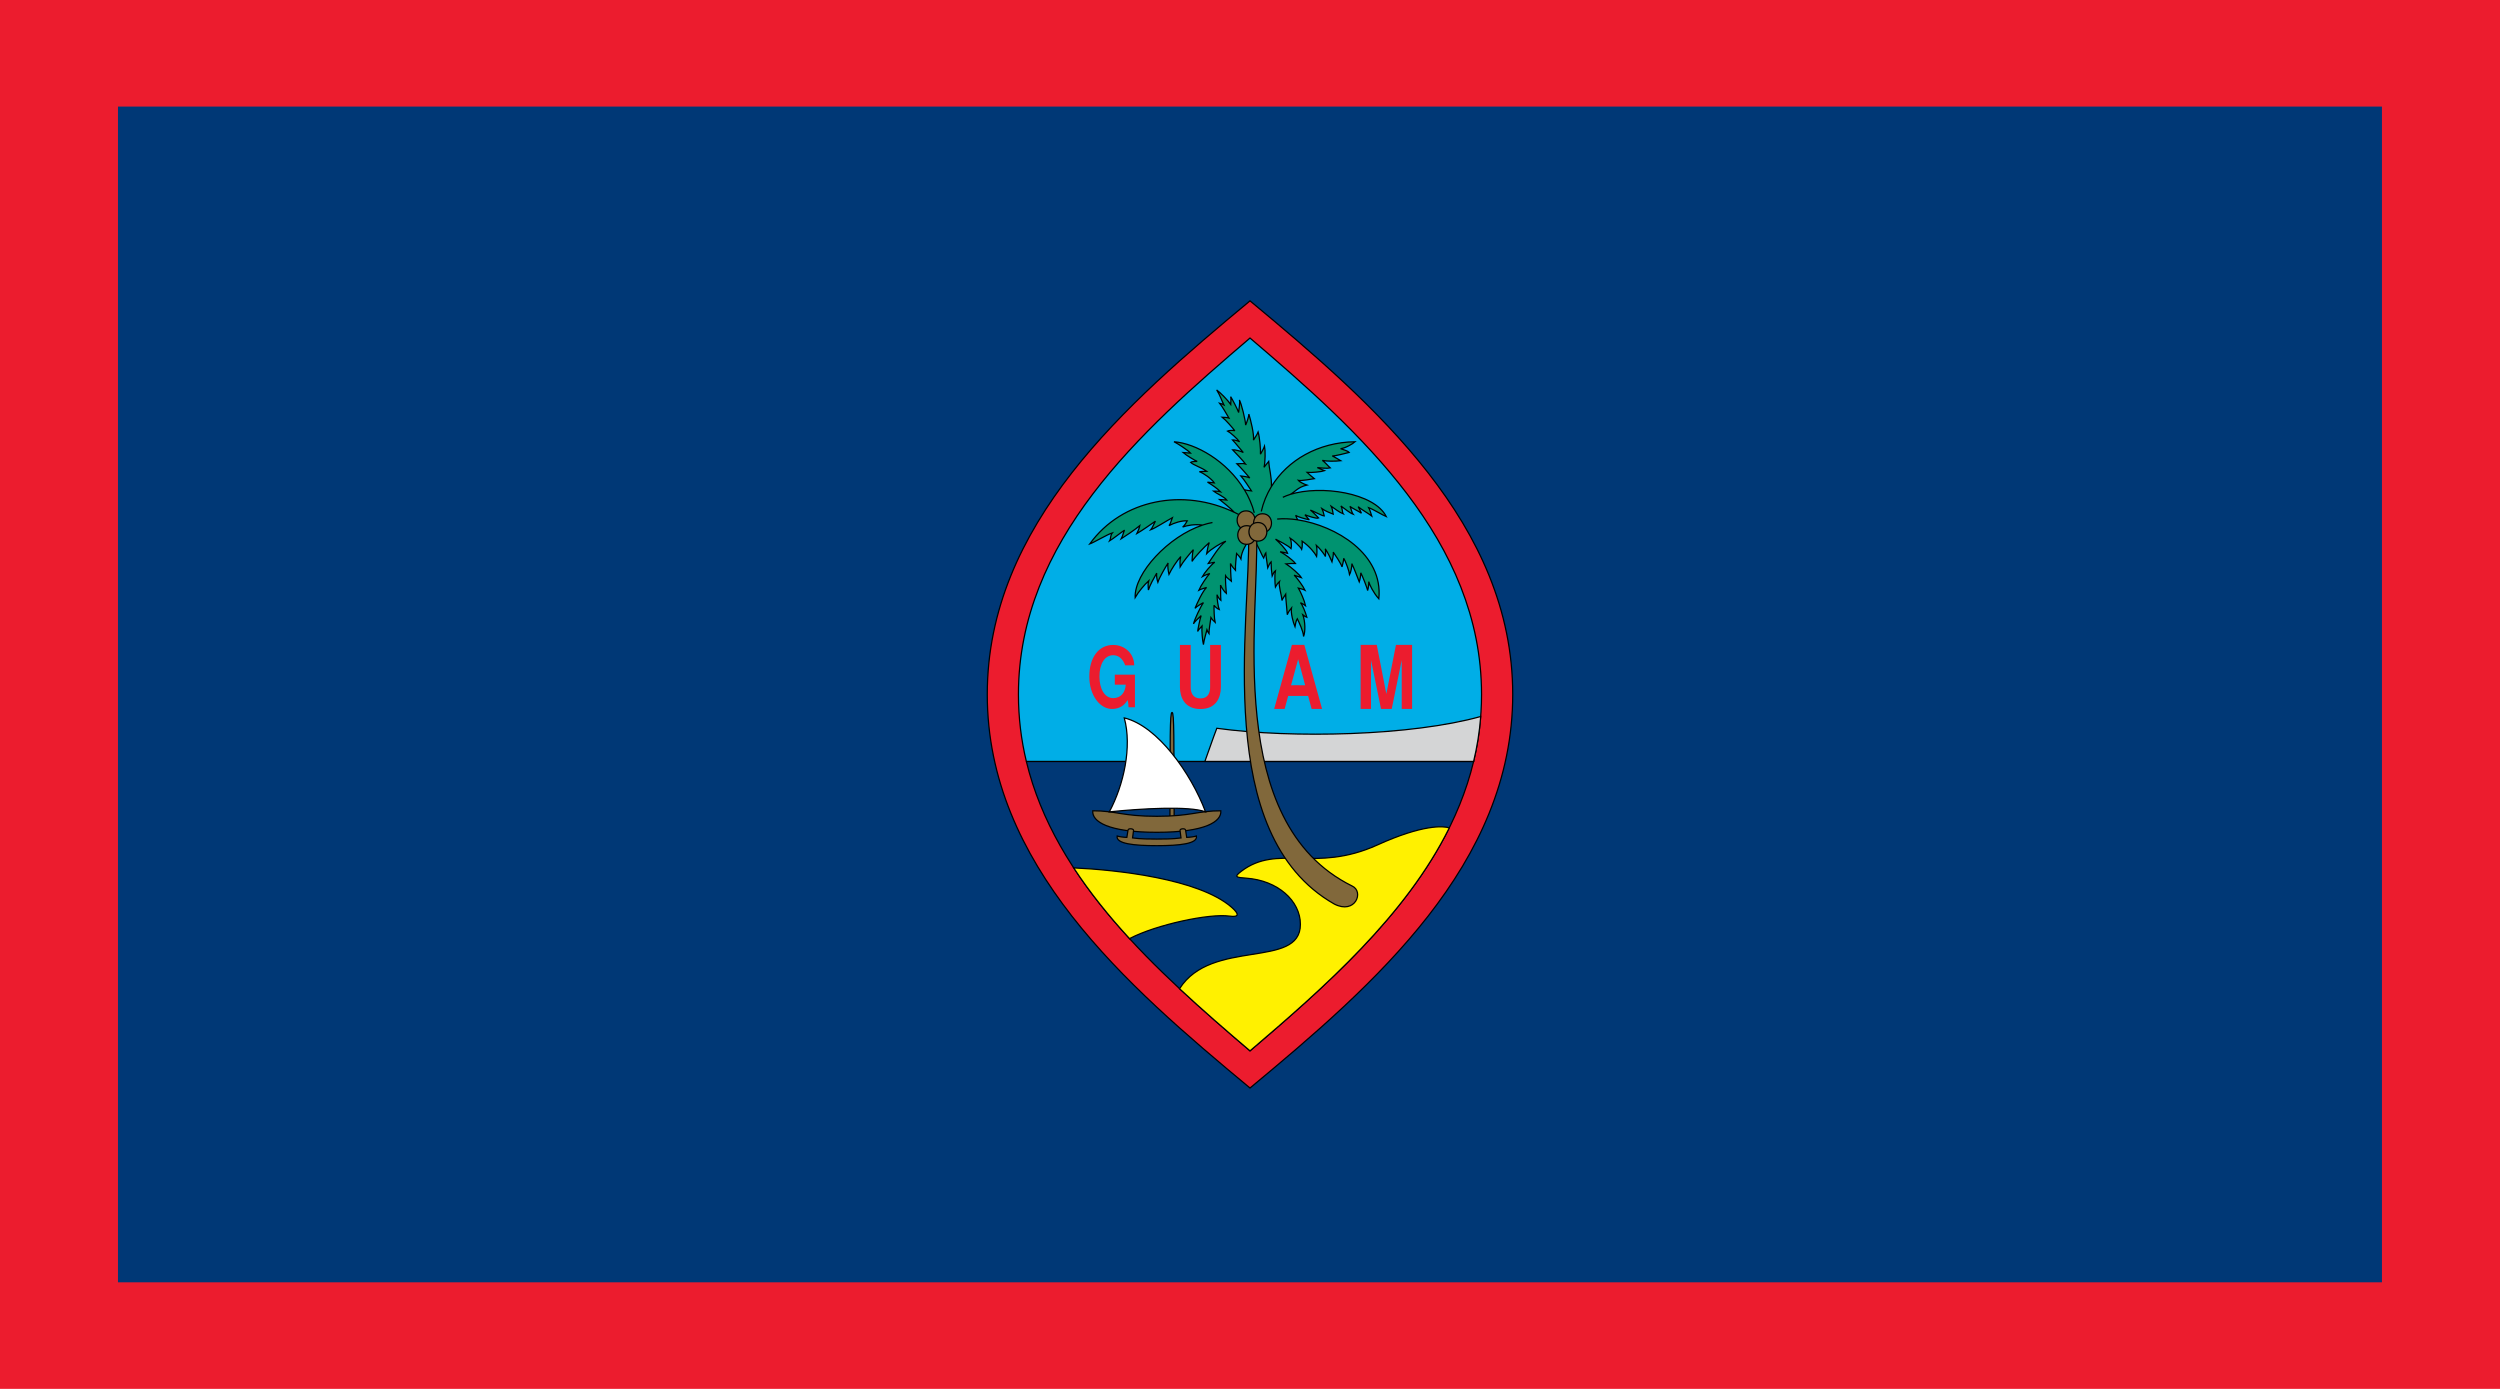 <?xml version="1.0" encoding="UTF-8" standalone="no"?>
<!-- Generator: Adobe Illustrator 18.0.0, SVG Export Plug-In . SVG Version: 6.00 Build 0)  -->
<!DOCTYPE svg  PUBLIC '-//W3C//DTD SVG 1.1//EN'  'http://www.w3.org/Graphics/SVG/1.1/DTD/svg11.dtd'>
<svg style="enable-background:new 0 0 144 80" xmlns="http://www.w3.org/2000/svg" xml:space="preserve" version="1.1" y="0px" x="0px" xmlns:xlink="http://www.w3.org/1999/xlink" viewBox="0 0 144 80">
<g id="GUM">
		<polygon points="144 80 144 0 0 0 0 80" fill="#EC1C2E"/>
		<polygon points="137.2 73.861 137.2 6.139 6.795 6.139 6.795 73.861" fill="#003876"/>
			<path d="m72 62.67c7.184-5.965 15.133-12.887 15.133-22.67s-7.949-16.705-15.133-22.67c-7.185 5.965-15.133 12.887-15.133 22.67s7.948 16.705 15.133 22.67z" fill="#EC1C2E"/>
			<path stroke-width=".072" d="m72 62.67c7.184-5.965 15.133-12.887 15.133-22.67s-7.949-16.705-15.133-22.67c-7.185 5.965-15.133 12.887-15.133 22.67s7.948 16.705 15.133 22.67z" stroke="#000" fill="none"/>
			<path d="m59.118 43.859c1.652 6.881 7.51 12.086 12.882 16.67 5.371-4.584 11.229-9.789 12.88-16.67h-25.762z" fill="#003876"/>
			<path stroke-width=".072" d="m59.118 43.859c1.652 6.881 7.51 12.086 12.882 16.67 5.371-4.584 11.229-9.789 12.88-16.67h-25.762z" stroke="#000" fill="none"/>
			<path d="m84.88 43.859c0.297-1.231 0.457-2.516 0.457-3.859 0-8.859-7.006-15.127-13.337-20.529-6.332 5.402-13.338 11.67-13.338 20.529 0 1.344 0.16 2.629 0.456 3.859h25.762z" fill="#00AEE7"/>
			<path stroke-width=".072" d="m84.88 43.859c0.297-1.231 0.457-2.516 0.457-3.859 0-8.859-7.006-15.127-13.337-20.529-6.332 5.402-13.338 11.67-13.338 20.529 0 1.344 0.16 2.629 0.456 3.859h25.762z" stroke="#000" fill="none"/>
			<path d="m85.289 41.271c-0.068 0.889-0.208 1.75-0.409 2.588h-15.479c0.19-0.518 0.458-1.315 0.688-1.91 4.356 0.596 11.217 0.436 15.2-0.678z" fill="#D4D5D6"/>
			<path stroke-width=".072" d="m85.289 41.271c-0.068 0.889-0.208 1.75-0.409 2.588h-15.479c0.19-0.518 0.458-1.315 0.688-1.91 4.356 0.596 11.217 0.436 15.2-0.678z" stroke="#000" fill="none"/>
			<path d="m65.061 54.064c-1.186-1.289-2.279-2.643-3.216-4.074 2.436 0.113 7.192 0.619 9.084 2.26 0.46 0.398 0.46 0.598-0.114 0.518-1.147-0.161-4.212 0.486-5.754 1.296z" fill="#FFF100"/>
			<path stroke-width=".072" d="m65.061 54.064c-1.186-1.289-2.279-2.643-3.216-4.074 2.436 0.113 7.192 0.619 9.084 2.26 0.46 0.398 0.46 0.598-0.114 0.518-1.147-0.161-4.212 0.486-5.754 1.296z" stroke="#000" fill="none"/>
			<path d="m83.479 47.686c-2.506 5.053-7.149 9.15-11.479 12.844-1.346-1.148-2.724-2.338-4.057-3.58 1.84-2.91 6.96-1.119 6.96-3.705 0-1.352-1.296-2.537-3.133-2.664-0.573-0.041-0.71-0.062-0.268-0.398 2.103-1.592 4.24 0.119 7.834-1.512 2.617-1.189 3.811-1.097 4.143-0.985z" fill="#FFF100"/>
			<path stroke-width=".072" d="m83.479 47.686c-2.506 5.053-7.149 9.15-11.479 12.844-1.346-1.148-2.724-2.338-4.057-3.58 1.84-2.91 6.96-1.119 6.96-3.705 0-1.352-1.296-2.537-3.133-2.664-0.573-0.041-0.71-0.062-0.268-0.398 2.103-1.592 4.24 0.119 7.834-1.512 2.617-1.189 3.811-1.097 4.143-0.985z" stroke="#000" fill="none"/>
			<path d="m74.752 29.943c-0.048-0.059-0.105-0.225-0.125-0.264 0.115 0.1 0.611 0.228 0.793 0.258-0.076-0.051-0.211-0.248-0.258-0.289 0.143 0.06 0.677 0.25 0.793 0.189-0.094-0.098-0.363-0.379-0.478-0.457 0.199 0.068 0.678 0.338 0.801 0.338-0.026-0.109-0.066-0.277-0.132-0.418 0.172 0.119 0.486 0.26 0.648 0.318-0.019-0.129-0.057-0.338-0.114-0.457 0.173 0.119 0.478 0.357 0.688 0.438-0.058-0.08-0.039-0.338-0.135-0.457 0.135 0.1 0.535 0.418 0.707 0.477-0.095-0.119-0.114-0.358-0.191-0.457 0.114 0.1 0.497 0.279 0.67 0.399-0.04-0.08-0.115-0.26-0.191-0.379 0.115 0.119 0.631 0.418 0.783 0.537-0.038-0.119-0.114-0.379-0.173-0.477 0.23 0.078 0.823 0.438 1.014 0.516-0.687-1.375-3.777-1.836-5.544-1.277 0.282-0.141 0.434-0.412 0.962-0.541-0.133-0.041-0.462-0.209-0.5-0.27 0.171 0.041 0.803-0.08 0.937-0.1-0.115-0.1-0.325-0.258-0.421-0.357 0.249 0.02 0.841-0.039 1.013-0.1-0.096-0.039-0.307-0.119-0.42-0.18 0.171 0.02 0.572 0.061 0.745 0.02-0.114-0.098-0.306-0.336-0.459-0.436 0.249 0.059 0.745 0.059 1.069 0.02-0.153-0.1-0.362-0.199-0.496-0.279 0.152 0.02 0.803-0.158 0.974-0.199-0.095-0.098-0.343-0.158-0.496-0.217 0.268-0.022 0.707-0.279 0.84-0.398-2.132 0.031-3.897 1.064-4.823 2.584 0.03-0.492-0.136-1.098-0.159-1.447-0.083 0.104-0.219 0.277-0.268 0.336 0.08-0.273 0.079-1.004 0.036-1.225-0.049 0.145-0.179 0.359-0.239 0.471 0.02-0.264-0.05-0.99-0.133-1.277-0.059 0.15-0.209 0.355-0.27 0.467 0.047-0.33-0.163-1.178-0.266-1.504 0.003 0.154-0.14 0.539-0.185 0.635-0.008-0.293-0.248-1.246-0.359-1.449 0.047 0.158-0.039 0.58-0.043 0.727-0.073-0.209-0.361-0.76-0.462-0.916 0.037 0.111 0.005 0.326 0.003 0.443-0.168-0.24-0.607-0.688-0.808-0.828 0.176 0.262 0.322 0.678 0.414 0.857-0.05-0.027-0.181-0.086-0.248-0.098 0.152 0.182 0.437 0.68 0.542 0.859-0.096-0.031-0.289-0.047-0.387-0.049 0.198 0.156 0.592 0.602 0.726 0.783-0.085-0.039-0.35-0.021-0.419 0.012 0.171 0.092 0.572 0.459 0.693 0.625-0.092-0.062-0.321-0.121-0.411-0.113 0.201 0.211 0.495 0.584 0.626 0.729-0.113-0.072-0.489-0.174-0.618-0.16 0.152 0.152 0.618 0.648 0.741 0.814-0.118-0.041-0.392-0.002-0.489-0.002 0.175 0.162 0.629 0.682 0.739 0.814-0.107-0.064-0.411-0.113-0.516-0.121 0.2 0.226 0.488 0.678 0.614 0.867-0.103-0.01-0.329-0.039-0.417-0.076-0.998-1.649-2.796-2.664-4.048-2.758 0.172 0.08 0.765 0.457 0.955 0.656-0.134 0-0.324-0.041-0.438-0.041 0.209 0.18 0.648 0.438 0.819 0.518-0.057 0-0.305 0-0.381 0.051 0.173 0.168 0.632 0.299 0.926 0.516-0.113 0-0.304 0.022-0.42 0.022 0.259 0.098 0.708 0.416 0.86 0.646-0.076-0.01-0.286-0.031-0.392-0.041 0.248 0.139 0.593 0.389 0.745 0.547-0.096-0.029-0.314-0.029-0.401-0.029 0.153 0.119 0.621 0.328 0.765 0.508-0.077-0.01-0.344-0.031-0.42-0.031 0.161 0.131 0.615 0.479 0.863 0.748-2.914-1.41-6.459-0.773-8.335 1.818 0.229-0.08 1.031-0.557 1.3-0.637-0.115 0.139-0.076 0.316-0.153 0.457 0.229-0.141 0.593-0.438 0.86-0.617-0.058 0.1-0.097 0.318-0.192 0.498 0.192-0.119 0.784-0.518 1.07-0.756-0.037 0.18-0.114 0.338-0.171 0.457 0.305-0.178 0.878-0.576 1.069-0.715-0.095 0.178-0.171 0.377-0.267 0.496 0.267-0.1 0.878-0.496 1.241-0.695-0.059 0.139-0.095 0.338-0.191 0.457 0.287-0.16 0.746-0.299 1.052-0.277-0.058 0.1-0.153 0.277-0.268 0.357 0.287-0.1 0.696-0.174 1.154-0.113-1.971 0.648-3.939 2.773-3.887 4.17 0.182-0.318 0.545-0.746 0.773-0.955-0.048 0.148-0.019 0.389-0.011 0.527 0.096-0.299 0.298-0.656 0.479-0.975-0.029 0.18 0.028 0.408 0.066 0.527 0.096-0.289 0.44-0.875 0.593-1.113-0.048 0.168 0.009 0.486 0.047 0.656 0.144-0.299 0.44-0.756 0.679-1.025-0.057 0.18-0.047 0.488-0.039 0.598 0.154-0.27 0.536-0.746 0.766-0.994-0.067 0.209-0.067 0.527-0.076 0.676 0.182-0.289 0.696-0.826 0.993-1.084-0.086 0.19-0.115 0.498-0.144 0.627 0.22-0.238 0.859-0.637 1.099-0.705-0.382 0.268-0.783 0.953-1.013 1.281 0.115-0.019 0.307-0.06 0.373-0.07-0.211 0.141-0.621 0.646-0.717 0.826 0.114-0.068 0.323-0.139 0.429-0.18-0.161 0.17-0.524 0.717-0.631 0.965 0.125-0.07 0.346-0.119 0.449-0.16-0.218 0.199-0.553 0.916-0.668 1.205 0.087-0.109 0.401-0.289 0.487-0.328-0.162 0.209-0.535 1.014-0.572 1.223 0.057-0.141 0.354-0.379 0.439-0.479-0.067 0.189-0.182 0.746-0.201 0.916 0.039-0.1 0.182-0.229 0.248-0.309-0.021 0.268 0.029 0.846 0.086 1.064 0.029-0.289 0.162-0.668 0.201-0.846 0.019 0.049 0.076 0.168 0.115 0.219 0-0.219 0.086-0.736 0.114-0.926 0.047 0.08 0.171 0.209 0.239 0.27-0.049-0.229-0.068-0.775-0.06-0.984 0.04 0.08 0.231 0.228 0.298 0.25-0.066-0.17-0.134-0.668-0.125-0.857 0.029 0.1 0.153 0.279 0.22 0.328-0.019-0.268-0.009-0.705-0.019-0.885 0.039 0.119 0.238 0.418 0.334 0.488-0.021-0.199-0.058-0.826-0.047-1.016 0.056 0.1 0.267 0.238 0.333 0.299-0.028-0.219-0.047-0.855-0.047-1.014 0.038 0.109 0.22 0.328 0.286 0.397-0.01-0.277 0.049-0.764 0.067-0.973 0.066 0.068 0.21 0.228 0.248 0.309 0.038-0.418 0.287-0.856 0.612-1.254 0.343 0.357 0.64 1.154 0.697 1.223 0.038-0.088 0.086-0.277 0.123-0.318 0.011 0.199 0.096 0.717 0.114 0.855 0.04-0.1 0.153-0.309 0.191-0.338 0 0.238 0.03 0.637 0.059 0.814 0.038-0.098 0.134-0.258 0.189-0.297-0.046 0.199-0.027 0.734 0 0.934 0.04-0.078 0.164-0.248 0.23-0.307-0.058 0.178 0.134 0.814 0.153 1.092 0.019-0.1 0.151-0.258 0.209-0.355 0 0.217 0.077 0.853 0.096 1.172 0.039-0.129 0.173-0.318 0.239-0.396-0.048 0.287 0.096 0.834 0.199 1.082 0.021-0.139 0.078-0.367 0.136-0.457 0.095 0.189 0.353 0.727 0.363 1.023 0.113-0.287 0.095-0.875-0.04-1.242 0.087 0.07 0.173 0.119 0.23 0.139-0.068-0.258-0.268-0.756-0.372-0.844 0.096 0.049 0.237 0.119 0.295 0.168-0.066-0.299-0.286-0.795-0.41-1.004 0.115 0.029 0.277 0.061 0.382 0.119-0.104-0.219-0.469-0.727-0.63-0.865 0.096 0.029 0.334 0.109 0.419 0.139-0.106-0.178-0.591-0.605-0.889-0.795 0.154-0.02 0.421-0.02 0.546-0.02-0.182-0.228-0.611-0.537-0.88-0.676 0.087 0.01 0.315 0.059 0.43 0.09-0.075-0.219-0.496-0.637-0.696-0.816 0.171 0.09 0.727 0.367 0.898 0.547 0.038-0.139 0.01-0.467-0.048-0.605 0.171 0.109 0.583 0.496 0.659 0.646 0.037-0.141 0.037-0.379 0.028-0.467 0.44 0.307 0.717 0.674 0.831 0.873 0.02-0.139 0.029-0.467-0.011-0.635 0.135 0.119 0.45 0.486 0.516 0.644 0.01-0.129 0.03-0.338-0.01-0.447 0.097 0.119 0.354 0.637 0.394 0.746 0.028-0.109 0.096-0.457 0.066-0.557 0.105 0.148 0.459 0.676 0.507 0.856 0.038-0.16 0.105-0.408 0.094-0.498 0.116 0.17 0.327 0.775 0.345 0.945 0.049-0.08 0.145-0.488 0.125-0.637 0.095 0.18 0.372 0.904 0.43 1.055 0.039-0.111 0.096-0.438 0.086-0.527 0.066 0.109 0.383 0.895 0.393 1.023 0.047-0.119 0.076-0.418 0.066-0.516 0.039 0.178 0.277 0.656 0.581 0.992 0.266-2.581-2.48-4.212-4.669-4.548z" fill="#009370"/>
			<path stroke-width=".072" d="m74.752 29.943c-0.048-0.059-0.105-0.225-0.125-0.264 0.115 0.1 0.611 0.228 0.793 0.258-0.076-0.051-0.211-0.248-0.258-0.289 0.143 0.06 0.677 0.25 0.793 0.189-0.094-0.098-0.363-0.379-0.478-0.457 0.199 0.068 0.678 0.338 0.801 0.338-0.026-0.109-0.066-0.277-0.132-0.418 0.172 0.119 0.486 0.26 0.648 0.318-0.019-0.129-0.057-0.338-0.114-0.457 0.173 0.119 0.478 0.357 0.688 0.438-0.058-0.08-0.039-0.338-0.135-0.457 0.135 0.1 0.535 0.418 0.707 0.477-0.095-0.119-0.114-0.358-0.191-0.457 0.114 0.1 0.497 0.279 0.67 0.399-0.04-0.08-0.115-0.26-0.191-0.379 0.115 0.119 0.631 0.418 0.783 0.537-0.038-0.119-0.114-0.379-0.173-0.477 0.23 0.078 0.823 0.438 1.014 0.516-0.687-1.375-3.777-1.836-5.544-1.277 0.282-0.141 0.434-0.412 0.962-0.541-0.133-0.041-0.462-0.209-0.5-0.27 0.171 0.041 0.803-0.08 0.937-0.1-0.115-0.1-0.325-0.258-0.421-0.357 0.249 0.02 0.841-0.039 1.013-0.1-0.096-0.039-0.307-0.119-0.42-0.18 0.171 0.02 0.572 0.061 0.745 0.02-0.114-0.098-0.306-0.336-0.459-0.436 0.249 0.059 0.745 0.059 1.069 0.02-0.153-0.1-0.362-0.199-0.496-0.279 0.152 0.02 0.803-0.158 0.974-0.199-0.095-0.098-0.343-0.158-0.496-0.217 0.268-0.022 0.707-0.279 0.84-0.398-2.132 0.031-3.897 1.064-4.823 2.584 0.03-0.492-0.136-1.098-0.159-1.447-0.083 0.104-0.219 0.277-0.268 0.336 0.08-0.273 0.079-1.004 0.036-1.225-0.049 0.145-0.179 0.359-0.239 0.471 0.02-0.264-0.05-0.99-0.133-1.277-0.059 0.15-0.209 0.355-0.27 0.467 0.047-0.33-0.163-1.178-0.266-1.504 0.003 0.154-0.14 0.539-0.185 0.635-0.008-0.293-0.248-1.246-0.359-1.449 0.047 0.158-0.039 0.58-0.043 0.727-0.073-0.209-0.361-0.76-0.462-0.916 0.037 0.111 0.005 0.326 0.003 0.443-0.168-0.24-0.607-0.688-0.808-0.828 0.176 0.262 0.322 0.678 0.414 0.857-0.05-0.027-0.181-0.086-0.248-0.098 0.152 0.182 0.437 0.68 0.542 0.859-0.096-0.031-0.289-0.047-0.387-0.049 0.198 0.156 0.592 0.602 0.726 0.783-0.085-0.039-0.35-0.021-0.419 0.012 0.171 0.092 0.572 0.459 0.693 0.625-0.092-0.062-0.321-0.121-0.411-0.113 0.201 0.211 0.495 0.584 0.626 0.729-0.113-0.072-0.489-0.174-0.618-0.16 0.152 0.152 0.618 0.648 0.741 0.814-0.118-0.041-0.392-0.002-0.489-0.002 0.175 0.162 0.629 0.682 0.739 0.814-0.107-0.064-0.411-0.113-0.516-0.121 0.2 0.226 0.488 0.678 0.614 0.867-0.103-0.01-0.329-0.039-0.417-0.076-0.998-1.649-2.796-2.664-4.048-2.758 0.172 0.08 0.765 0.457 0.955 0.656-0.134 0-0.324-0.041-0.438-0.041 0.209 0.18 0.648 0.438 0.819 0.518-0.057 0-0.305 0-0.381 0.051 0.173 0.168 0.632 0.299 0.926 0.516-0.113 0-0.304 0.022-0.42 0.022 0.259 0.098 0.708 0.416 0.86 0.646-0.076-0.01-0.286-0.031-0.392-0.041 0.248 0.139 0.593 0.389 0.745 0.547-0.096-0.029-0.314-0.029-0.401-0.029 0.153 0.119 0.621 0.328 0.765 0.508-0.077-0.01-0.344-0.031-0.42-0.031 0.161 0.131 0.615 0.479 0.863 0.748-2.914-1.41-6.459-0.773-8.335 1.818 0.229-0.08 1.031-0.557 1.3-0.637-0.115 0.139-0.076 0.316-0.153 0.457 0.229-0.141 0.593-0.438 0.86-0.617-0.058 0.1-0.097 0.318-0.192 0.498 0.192-0.119 0.784-0.518 1.07-0.756-0.037 0.18-0.114 0.338-0.171 0.457 0.305-0.178 0.878-0.576 1.069-0.715-0.095 0.178-0.171 0.377-0.267 0.496 0.267-0.1 0.878-0.496 1.241-0.695-0.059 0.139-0.095 0.338-0.191 0.457 0.287-0.16 0.746-0.299 1.052-0.277-0.058 0.1-0.153 0.277-0.268 0.357 0.287-0.1 0.696-0.174 1.154-0.113-1.971 0.648-3.939 2.773-3.887 4.17 0.182-0.318 0.545-0.746 0.773-0.955-0.048 0.148-0.019 0.389-0.011 0.527 0.096-0.299 0.298-0.656 0.479-0.975-0.029 0.18 0.028 0.408 0.066 0.527 0.096-0.289 0.44-0.875 0.593-1.113-0.048 0.168 0.009 0.486 0.047 0.656 0.144-0.299 0.44-0.756 0.679-1.025-0.057 0.18-0.047 0.488-0.039 0.598 0.154-0.27 0.536-0.746 0.766-0.994-0.067 0.209-0.067 0.527-0.076 0.676 0.182-0.289 0.696-0.826 0.993-1.084-0.086 0.19-0.115 0.498-0.144 0.627 0.22-0.238 0.859-0.637 1.099-0.705-0.382 0.268-0.783 0.953-1.013 1.281 0.115-0.019 0.307-0.06 0.373-0.07-0.211 0.141-0.621 0.646-0.717 0.826 0.114-0.068 0.323-0.139 0.429-0.18-0.161 0.17-0.524 0.717-0.631 0.965 0.125-0.07 0.346-0.119 0.449-0.16-0.218 0.199-0.553 0.916-0.668 1.205 0.087-0.109 0.401-0.289 0.487-0.328-0.162 0.209-0.535 1.014-0.572 1.223 0.057-0.141 0.354-0.379 0.439-0.479-0.067 0.189-0.182 0.746-0.201 0.916 0.039-0.1 0.182-0.229 0.248-0.309-0.021 0.268 0.029 0.846 0.086 1.064 0.029-0.289 0.162-0.668 0.201-0.846 0.019 0.049 0.076 0.168 0.115 0.219 0-0.219 0.086-0.736 0.114-0.926 0.047 0.08 0.171 0.209 0.239 0.27-0.049-0.229-0.068-0.775-0.06-0.984 0.04 0.08 0.231 0.228 0.298 0.25-0.066-0.17-0.134-0.668-0.125-0.857 0.029 0.1 0.153 0.279 0.22 0.328-0.019-0.268-0.009-0.705-0.019-0.885 0.039 0.119 0.238 0.418 0.334 0.488-0.021-0.199-0.058-0.826-0.047-1.016 0.056 0.1 0.267 0.238 0.333 0.299-0.028-0.219-0.047-0.855-0.047-1.014 0.038 0.109 0.22 0.328 0.286 0.397-0.01-0.277 0.049-0.764 0.067-0.973 0.066 0.068 0.21 0.228 0.248 0.309 0.038-0.418 0.287-0.856 0.612-1.254 0.343 0.357 0.64 1.154 0.697 1.223 0.038-0.088 0.086-0.277 0.123-0.318 0.011 0.199 0.096 0.717 0.114 0.855 0.04-0.1 0.153-0.309 0.191-0.338 0 0.238 0.03 0.637 0.059 0.814 0.038-0.098 0.134-0.258 0.189-0.297-0.046 0.199-0.027 0.734 0 0.934 0.04-0.078 0.164-0.248 0.23-0.307-0.058 0.178 0.134 0.814 0.153 1.092 0.019-0.1 0.151-0.258 0.209-0.355 0 0.217 0.077 0.853 0.096 1.172 0.039-0.129 0.173-0.318 0.239-0.396-0.048 0.287 0.096 0.834 0.199 1.082 0.021-0.139 0.078-0.367 0.136-0.457 0.095 0.189 0.353 0.727 0.363 1.023 0.113-0.287 0.095-0.875-0.04-1.242 0.087 0.07 0.173 0.119 0.23 0.139-0.068-0.258-0.268-0.756-0.372-0.844 0.096 0.049 0.237 0.119 0.295 0.168-0.066-0.299-0.286-0.795-0.41-1.004 0.115 0.029 0.277 0.061 0.382 0.119-0.104-0.219-0.469-0.727-0.63-0.865 0.096 0.029 0.334 0.109 0.419 0.139-0.106-0.178-0.591-0.605-0.889-0.795 0.154-0.02 0.421-0.02 0.546-0.02-0.182-0.228-0.611-0.537-0.88-0.676 0.087 0.01 0.315 0.059 0.43 0.09-0.075-0.219-0.496-0.637-0.696-0.816 0.171 0.09 0.727 0.367 0.898 0.547 0.038-0.139 0.01-0.467-0.048-0.605 0.171 0.109 0.583 0.496 0.659 0.646 0.037-0.141 0.037-0.379 0.028-0.467 0.44 0.307 0.717 0.674 0.831 0.873 0.02-0.139 0.029-0.467-0.011-0.635 0.135 0.119 0.45 0.486 0.516 0.644 0.01-0.129 0.03-0.338-0.01-0.447 0.097 0.119 0.354 0.637 0.394 0.746 0.028-0.109 0.096-0.457 0.066-0.557 0.105 0.148 0.459 0.676 0.507 0.856 0.038-0.16 0.105-0.408 0.094-0.498 0.116 0.17 0.327 0.775 0.345 0.945 0.049-0.08 0.145-0.488 0.125-0.637 0.095 0.18 0.372 0.904 0.43 1.055 0.039-0.111 0.096-0.438 0.086-0.527 0.066 0.109 0.383 0.895 0.393 1.023 0.047-0.119 0.076-0.418 0.066-0.516 0.039 0.178 0.277 0.656 0.581 0.992 0.266-2.581-2.48-4.212-4.669-4.548zm-0.861-1.298c0.128-0.062 0.269-0.117 0.418-0.164m0.443 1.462c-0.425-0.064-0.828-0.08-1.186-0.045m-1.894-1.697c0.248 0.408 0.448 0.855 0.575 1.338m-1.142-0.027c0.172 0.084 0.344 0.168 0.512 0.268m-2.342 0.462c0.188-0.062 0.378-0.113 0.563-0.145m2.811-0.638c0.116-0.508 0.313-0.99 0.583-1.432" stroke="#000" fill="none"/>
			<path d="m67.631 47.061c-0.017-4.475 0.007-6.027-0.121-6.027-0.13 0-0.106 1.553-0.121 6.027" fill="#81683B"/>
			<path stroke-width=".072" d="m67.631 47.061c-0.017-4.475 0.007-6.027-0.121-6.027-0.13 0-0.106 1.553-0.121 6.027" stroke="#000" fill="none"/>
			<path d="m66.631 47.941c2.808 0 3.744-0.623 3.688-1.24-1.338 0-1.701 0.318-3.688 0.318-1.988 0-2.35-0.318-3.688-0.318-0.057 0.617 0.879 1.24 3.688 1.24z" fill="#81683B"/>
			<path stroke-width=".072" d="m66.631 47.941c2.808 0 3.744-0.623 3.688-1.24-1.338 0-1.701 0.318-3.688 0.318-1.988 0-2.35-0.318-3.688-0.318-0.057 0.617 0.879 1.24 3.688 1.24z" stroke="#000" fill="none"/>
			<path d="m66.631 48.711c1.308 0 2.369-0.109 2.283-0.557-0.119 0.039-0.349 0.074-0.56 0.08l-0.066-0.424c-0.023-0.115-0.339-0.084-0.319 0.029l0.057 0.426c-0.468 0.066-1.059 0.066-1.395 0.066s-0.928 0-1.396-0.066l0.057-0.426c0.021-0.113-0.297-0.145-0.318-0.029l-0.068 0.424c-0.211-0.006-0.438-0.041-0.558-0.08-0.087 0.448 0.974 0.557 2.283 0.557z" fill="#81683B"/>
			<path stroke-width=".072" d="m66.631 48.711c1.308 0 2.369-0.109 2.283-0.557-0.119 0.039-0.349 0.074-0.56 0.08l-0.066-0.424c-0.023-0.115-0.339-0.084-0.319 0.029l0.057 0.426c-0.468 0.066-1.059 0.066-1.395 0.066s-0.928 0-1.396-0.066l0.057-0.426c0.021-0.113-0.297-0.145-0.318-0.029l-0.068 0.424c-0.211-0.006-0.438-0.041-0.558-0.08-0.087 0.448 0.974 0.557 2.283 0.557z" stroke="#000" fill="none"/>
			<path d="m72.38 30.637c0.171 4.904-1.931 16.727 5.5 20.396 0.709 0.32 0.187 1.662-1.025 1.039-7.069-4.008-4.806-16.213-4.934-21.467l0.459 0.032z" fill="#81683B"/>
			<path stroke-width=".072" d="m72.38 30.637c0.171 4.904-1.931 16.727 5.5 20.396 0.709 0.32 0.187 1.662-1.025 1.039-7.069-4.008-4.806-16.213-4.934-21.467l0.459 0.032z" stroke="#000" fill="none"/>
			<path d="m71.775 29.426c-0.688 0-0.688 1.074 0 1.074 0.689 0 0.689-1.074 0-1.074z" fill="#81683B"/>
			<path stroke-width=".072" d="m71.775 29.426c-0.688 0-0.688 1.074 0 1.074 0.689 0 0.689-1.074 0-1.074z" stroke="#000" fill="none"/>
			<path d="m72.722 29.592c-0.687 0-0.687 1.076 0 1.076 0.688 0 0.688-1.076 0-1.076z" fill="#81683B"/>
			<path stroke-width=".072" d="m72.722 29.592c-0.687 0-0.687 1.076 0 1.076 0.688 0 0.688-1.076 0-1.076z" stroke="#000" fill="none"/>
			<path d="m71.812 30.279c-0.689 0-0.689 1.076 0 1.076 0.688 0 0.688-1.076 0-1.076z" fill="#81683B"/>
			<path stroke-width=".072" d="m71.812 30.279c-0.689 0-0.689 1.076 0 1.076 0.688 0 0.688-1.076 0-1.076z" stroke="#000" fill="none"/>
			<path d="m72.455 30.096c-0.688 0-0.688 1.074 0 1.074s0.688-1.074 0-1.074z" fill="#81683B"/>
			<path stroke-width=".072" d="m72.455 30.096c-0.688 0-0.688 1.074 0 1.074s0.688-1.074 0-1.074z" stroke="#000" fill="none"/>
			<path d="m64.758 41.352c0.459 1.672-0.038 3.879-0.86 5.41 1.758-0.18 4.586-0.359 5.541 0-0.84-2.229-2.77-4.953-4.681-5.41z" fill="#fff"/>
			<path stroke-width=".072" d="m64.758 41.352c0.459 1.672-0.038 3.879-0.86 5.41 1.758-0.18 4.586-0.359 5.541 0-0.84-2.229-2.77-4.953-4.681-5.41z" stroke="#000" fill="none"/>
			<path d="m64.811 38.324c-0.13-0.363-0.367-0.584-0.691-0.584-0.483 0-0.793 0.492-0.793 1.23 0 0.734 0.318 1.252 0.807 1.242 0.408-0.006 0.678-0.297 0.709-0.775h-0.63v-0.576h1.16v1.877h-0.37c0-0.125-0.019-0.301-0.056-0.416-0.176 0.314-0.468 0.49-0.827 0.514-0.744 0.047-1.376-0.775-1.376-1.869s0.534-1.818 1.376-1.818c0.664 0 1.21 0.498 1.21 1.176h-0.519v-0.001z" fill="#EC1C2E"/>
			<path d="m69.144 40.23c0.441 0 0.559-0.332 0.559-0.646v-2.436h0.62v2.428c0 0.596-0.27 1.264-1.179 1.264-0.905 0-1.18-0.668-1.18-1.264v-2.428h0.621v2.436c0 0.314 0.12 0.646 0.559 0.646z" fill="#EC1C2E"/>
			<path d="m74.761 39.467c-0.113 0-0.396 0.002-0.396 0.004l0.409-1.5 0.403 1.5s-0.274-0.002-0.416-0.002v0.615h0.588l0.2 0.752h0.603l-1.023-3.691h-0.714l-1.023 3.691h0.604l0.203-0.752h0.563v-0.617h-0.001z" fill="#EC1C2E"/>
			<polygon points="79.547 40.836 78.97 38.021 78.97 40.836 78.372 40.836 78.372 37.145 79.302 37.145 79.853 39.973 80.407 37.145 81.337 37.145 81.337 40.836 80.739 40.836 80.739 38.021 80.163 40.836" fill="#EC1C2E"/>
</g>
</svg>
